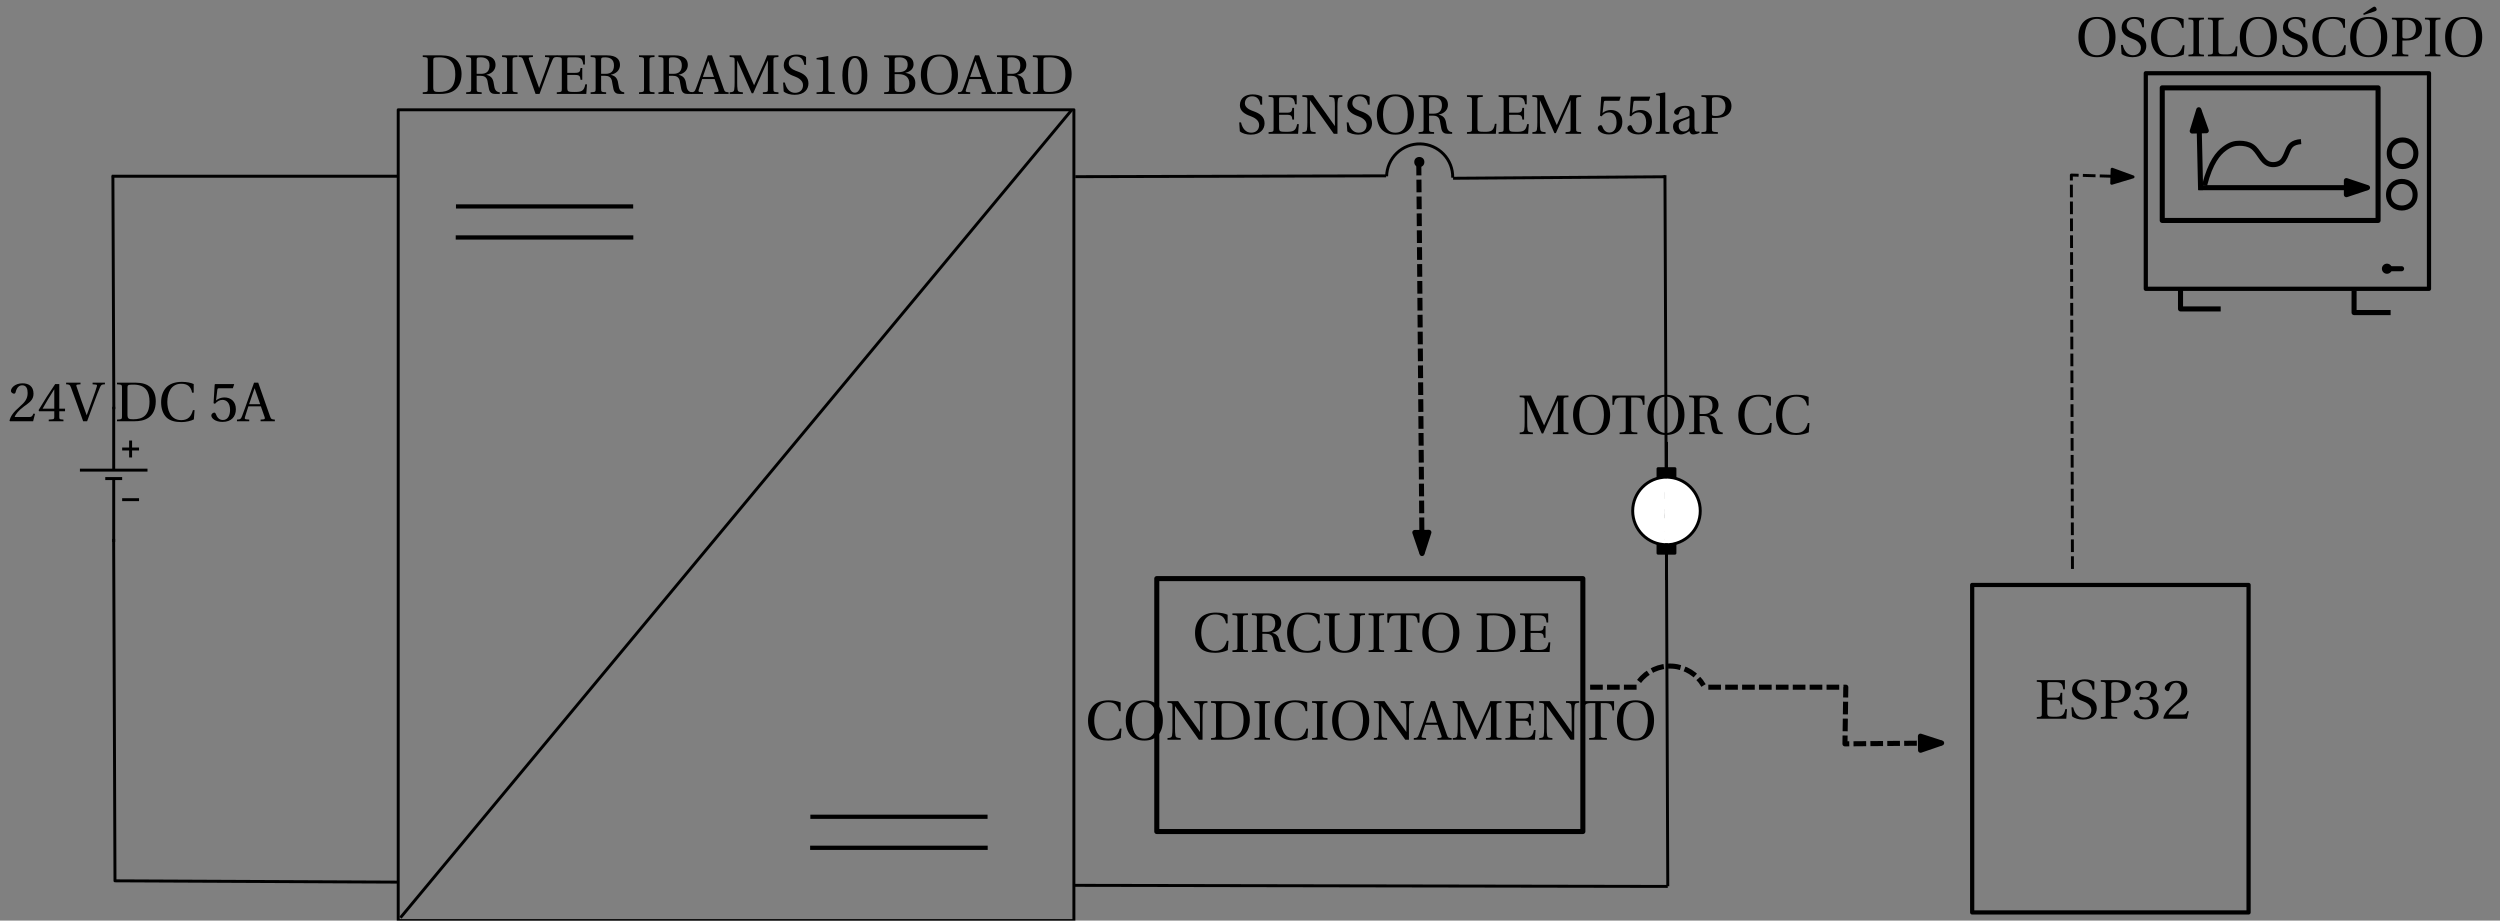 <?xml version="1.0" encoding="UTF-8"?>
<svg xmlns="http://www.w3.org/2000/svg" xmlns:xlink="http://www.w3.org/1999/xlink" width="592pt" height="218pt" viewBox="0 0 592 218" version="1.1">
<rect x="0" y="0" width="592" height="218" fill="#808080" stroke="none"/>
<defs>
<g>
<symbol overflow="visible" id="glyph0-0">
<path style="stroke:none;" d=""/>
</symbol>
<symbol overflow="visible" id="glyph0-1">
<path style="stroke:none;" d="M 2.953 -7.922 C 2.953 -8.609 3.078 -8.672 4.484 -8.672 C 7.328 -8.625 8.172 -6.906 8.172 -4.672 C 8.172 -1.344 6.547 -0.469 4.328 -0.469 C 3.188 -0.469 2.953 -0.609 2.953 -1.656 Z M 0.469 -9.141 L 0.469 -8.75 C 1.625 -8.672 1.656 -8.641 1.656 -7.906 L 1.656 -1.234 C 1.656 -0.484 1.625 -0.469 0.469 -0.391 L 0.469 0 L 4.578 0 C 5.75 0 6.953 -0.172 7.938 -0.844 C 8.906 -1.516 9.656 -2.75 9.656 -4.734 C 9.656 -6.062 9.266 -7.203 8.469 -7.984 C 7.609 -8.797 6.438 -9.125 4.844 -9.141 Z M 0.469 -9.141 "/>
</symbol>
<symbol overflow="visible" id="glyph0-2">
<path style="stroke:none;" d="M 3.875 -4.297 C 4.656 -4.297 5.266 -4.047 5.5 -3.156 C 5.578 -2.781 5.734 -1.75 5.875 -1.141 C 6.078 -0.297 6.578 0 7.359 0 L 8.422 0 L 8.422 -0.391 C 7.391 -0.484 7.188 -1.234 7.062 -2.125 C 6.906 -3.297 6.672 -4.188 5.266 -4.531 L 5.266 -4.562 C 6.516 -4.797 7.422 -5.625 7.422 -6.875 C 7.422 -8.141 6.625 -9.141 4.312 -9.141 L 0.469 -9.141 L 0.469 -8.75 C 1.625 -8.672 1.656 -8.641 1.656 -7.906 L 1.656 -1.234 C 1.656 -0.484 1.625 -0.469 0.469 -0.391 L 0.469 0 L 4.141 0 L 4.141 -0.391 C 3 -0.469 2.953 -0.484 2.953 -1.234 L 2.953 -4.297 Z M 2.953 -4.766 L 2.953 -8.016 C 2.953 -8.562 3.047 -8.672 3.922 -8.672 C 4.891 -8.672 6 -8.312 6 -6.766 C 6 -5.375 5.281 -4.766 4 -4.766 Z M 2.953 -4.766 "/>
</symbol>
<symbol overflow="visible" id="glyph0-3">
<path style="stroke:none;" d="M 2.953 -7.906 C 2.953 -8.641 3 -8.672 4.141 -8.75 L 4.141 -9.141 L 0.469 -9.141 L 0.469 -8.75 C 1.625 -8.672 1.656 -8.641 1.656 -7.906 L 1.656 -1.234 C 1.656 -0.484 1.625 -0.469 0.469 -0.391 L 0.469 0 L 4.141 0 L 4.141 -0.391 C 3 -0.469 2.953 -0.484 2.953 -1.234 Z M 2.953 -7.906 "/>
</symbol>
<symbol overflow="visible" id="glyph0-4">
<path style="stroke:none;" d="M -0.234 -9.141 L -0.234 -8.75 C 0.5 -8.734 0.656 -8.672 0.922 -7.969 C 1.344 -6.859 1.828 -5.547 2.297 -4.219 L 3.797 0 L 4.734 0 L 6.422 -4.562 C 6.953 -6.016 7.484 -7.375 7.797 -8.062 C 8.078 -8.688 8.234 -8.719 8.953 -8.75 L 8.953 -9.141 L 6.031 -9.141 L 6.031 -8.75 L 6.766 -8.688 C 7.109 -8.656 7.109 -8.531 7.047 -8.281 C 6.906 -7.703 6.5 -6.531 6.016 -5.219 L 4.641 -1.422 L 4.625 -1.453 L 3.391 -4.844 C 2.984 -6 2.578 -7.156 2.234 -8.219 C 2.125 -8.547 2.172 -8.656 2.484 -8.688 L 3.172 -8.75 L 3.172 -9.141 Z M -0.234 -9.141 "/>
</symbol>
<symbol overflow="visible" id="glyph0-5">
<path style="stroke:none;" d="M 0.469 -9.141 L 0.469 -8.75 C 1.625 -8.672 1.656 -8.641 1.656 -7.906 L 1.656 -1.234 C 1.656 -0.484 1.625 -0.469 0.469 -0.391 L 0.469 0 L 7.453 0 L 7.625 -2.281 L 7.219 -2.281 C 6.922 -0.672 6.328 -0.469 4.656 -0.469 C 4.047 -0.469 3.562 -0.484 3.281 -0.594 C 3.016 -0.719 2.953 -0.938 2.953 -1.578 L 2.953 -4.5 L 4.812 -4.5 C 5.922 -4.5 5.984 -4.188 6.094 -3.359 L 6.5 -3.359 L 6.5 -6.141 L 6.094 -6.141 C 5.984 -5.328 5.922 -5 4.812 -5 L 2.953 -5 L 2.953 -8.203 C 2.953 -8.625 3.031 -8.672 3.453 -8.672 L 4.734 -8.672 C 6.25 -8.672 6.547 -8.344 6.734 -6.969 L 7.125 -6.969 L 7.125 -9.141 Z M 0.469 -9.141 "/>
</symbol>
<symbol overflow="visible" id="glyph0-6">
<path style="stroke:none;" d="M 8.578 0 L 8.578 -0.391 C 7.812 -0.453 7.672 -0.484 7.438 -1.172 L 4.641 -9.141 L 3.656 -9.141 L 2.266 -5.234 C 1.859 -4.078 1.312 -2.5 0.844 -1.297 C 0.562 -0.578 0.453 -0.422 -0.391 -0.391 L -0.391 0 L 2.516 0 L 2.516 -0.391 L 1.828 -0.453 C 1.438 -0.484 1.406 -0.625 1.5 -0.984 C 1.734 -1.766 2 -2.594 2.312 -3.531 L 5.266 -3.531 L 6.156 -1 C 6.281 -0.625 6.219 -0.469 5.797 -0.438 L 5.203 -0.391 L 5.203 0 Z M 5.109 -4.031 L 2.484 -4.031 C 2.906 -5.344 3.359 -6.641 3.766 -7.797 L 3.797 -7.797 Z M 5.109 -4.031 "/>
</symbol>
<symbol overflow="visible" id="glyph0-7">
<path style="stroke:none;" d="M 3.578 0 L 3.578 -0.391 C 2.719 -0.453 2.406 -0.484 2.328 -1.047 C 2.25 -1.484 2.234 -1.984 2.234 -2.688 L 2.234 -7.922 L 2.25 -7.922 L 5.672 -0.156 L 6.016 -0.156 L 9.469 -7.922 L 9.5 -7.922 L 9.5 -1.234 C 9.5 -0.484 9.484 -0.469 8.312 -0.391 L 8.312 0 L 12 0 L 12 -0.391 C 10.859 -0.469 10.812 -0.484 10.812 -1.234 L 10.812 -7.906 C 10.812 -8.641 10.859 -8.672 12 -8.75 L 12 -9.141 L 9.344 -9.141 C 8.906 -7.969 8.359 -6.797 7.828 -5.641 L 6.25 -2.094 L 6.219 -2.094 L 4.656 -5.625 C 4.141 -6.797 3.594 -7.969 3.109 -9.141 L 0.438 -9.141 L 0.438 -8.75 C 1.594 -8.672 1.625 -8.641 1.625 -7.906 L 1.625 -2.688 C 1.625 -1.984 1.594 -1.484 1.531 -1.047 C 1.453 -0.484 1.141 -0.438 0.453 -0.391 L 0.453 0 Z M 3.578 0 "/>
</symbol>
<symbol overflow="visible" id="glyph0-8">
<path style="stroke:none;" d="M 0.797 -0.594 C 1.375 -0.047 2.469 0.203 3.391 0.203 C 5.734 0.203 6.656 -1.141 6.656 -2.484 C 6.656 -4.047 5.594 -4.781 4.047 -5.344 L 3.625 -5.5 C 2.75 -5.828 2 -6.406 2 -7.203 C 2 -8.156 2.594 -8.875 3.703 -8.875 C 4.828 -8.875 5.469 -8.219 5.672 -6.891 L 6.094 -6.891 L 6.094 -8.75 C 5.641 -9.109 4.734 -9.328 3.844 -9.328 C 2.234 -9.328 0.812 -8.531 0.812 -6.781 C 0.812 -5.406 1.922 -4.672 3.297 -4.188 L 3.531 -4.094 C 4.125 -3.875 5.375 -3.266 5.375 -2.094 C 5.375 -0.953 4.641 -0.266 3.469 -0.266 C 2.234 -0.266 1.406 -1.234 1.078 -2.703 L 0.656 -2.703 Z M 0.797 -0.594 "/>
</symbol>
<symbol overflow="visible" id="glyph0-9">
<path style="stroke:none;" d="M 5.766 0 L 5.766 -0.391 L 4.656 -0.469 C 4.391 -0.5 4.219 -0.609 4.219 -1.125 L 4.219 -8.906 L 4.156 -8.984 L 1.438 -8.516 L 1.438 -8.188 L 2.672 -8.047 C 2.891 -8.016 2.984 -7.906 2.984 -7.531 L 2.984 -1.125 C 2.984 -0.875 2.938 -0.719 2.859 -0.625 C 2.797 -0.531 2.688 -0.484 2.547 -0.469 L 1.438 -0.391 L 1.438 0 Z M 5.766 0 "/>
</symbol>
<symbol overflow="visible" id="glyph0-10">
<path style="stroke:none;" d="M 3.5 -8.516 C 4.75 -8.516 5.109 -6.562 5.109 -4.406 C 5.109 -2.25 4.75 -0.297 3.5 -0.297 C 2.25 -0.297 1.891 -2.25 1.891 -4.406 C 1.891 -6.562 2.25 -8.516 3.5 -8.516 Z M 3.5 -8.984 C 1.328 -8.984 0.547 -7.047 0.547 -4.406 C 0.547 -1.766 1.328 0.156 3.5 0.156 C 5.672 0.156 6.453 -1.766 6.453 -4.406 C 6.453 -7.047 5.672 -8.984 3.5 -8.984 Z M 3.5 -8.984 "/>
</symbol>
<symbol overflow="visible" id="glyph0-11">
<path style="stroke:none;" d="M 4.562 0 C 6.562 0 7.859 -0.719 7.859 -2.562 C 7.859 -4.125 6.75 -4.812 5.469 -4.984 L 5.469 -5 C 6.703 -5.25 7.438 -6.016 7.438 -7.031 C 7.438 -7.766 7.141 -8.312 6.609 -8.656 C 6.094 -9 5.312 -9.156 4.281 -9.141 L 0.469 -9.141 L 0.469 -8.75 C 1.625 -8.672 1.656 -8.641 1.656 -7.906 L 1.656 -1.234 C 1.656 -0.484 1.625 -0.469 0.469 -0.391 L 0.469 0 Z M 2.953 -4.688 L 3.906 -4.688 C 5.547 -4.688 6.438 -3.875 6.438 -2.469 C 6.438 -0.891 5.359 -0.469 4.219 -0.469 C 3.172 -0.469 2.953 -0.656 2.953 -1.484 Z M 2.953 -8.016 C 2.953 -8.578 3 -8.656 4.031 -8.672 C 4.984 -8.688 6.047 -8.312 6.047 -6.953 C 6.047 -5.672 5.219 -5.156 3.844 -5.156 L 2.953 -5.156 Z M 2.953 -8.016 "/>
</symbol>
<symbol overflow="visible" id="glyph0-12">
<path style="stroke:none;" d="M 5.031 -8.875 C 7.375 -8.875 7.922 -6.516 7.953 -4.562 C 7.922 -2.625 7.375 -0.266 5.031 -0.266 C 2.688 -0.266 2.141 -2.625 2.109 -4.562 C 2.141 -6.516 2.688 -8.875 5.031 -8.875 Z M 5.031 -9.328 C 3.578 -9.328 2.5 -8.891 1.75 -8.047 C 1.047 -7.266 0.641 -6.062 0.641 -4.562 C 0.641 -3.094 1.047 -1.875 1.75 -1.078 C 2.5 -0.25 3.578 0.203 5.031 0.203 C 6.5 0.203 7.562 -0.25 8.312 -1.078 C 9.031 -1.875 9.422 -3.094 9.422 -4.562 C 9.422 -6.062 9.031 -7.266 8.312 -8.047 C 7.562 -8.891 6.5 -9.328 5.031 -9.328 Z M 5.031 -9.328 "/>
</symbol>
<symbol overflow="visible" id="glyph0-13">
<path style="stroke:none;" d="M 6.406 -1.75 L 6.031 -1.812 C 5.75 -1.094 5.5 -1 4.969 -1 L 1.578 -1 C 1.797 -1.688 2.578 -2.625 3.797 -3.516 C 5.062 -4.438 6.047 -5.031 6.047 -6.516 C 6.047 -8.344 4.828 -8.984 3.453 -8.984 C 1.641 -8.984 0.703 -7.875 0.703 -7.203 C 0.703 -6.75 1.203 -6.531 1.422 -6.531 C 1.656 -6.531 1.75 -6.672 1.812 -6.891 C 2.016 -7.797 2.531 -8.516 3.359 -8.516 C 4.375 -8.516 4.656 -7.656 4.656 -6.688 C 4.656 -5.281 3.953 -4.484 2.797 -3.469 C 1.172 -2.062 0.609 -1.156 0.359 -0.125 L 0.484 0 L 5.953 0 Z M 6.406 -1.75 "/>
</symbol>
<symbol overflow="visible" id="glyph0-14">
<path style="stroke:none;" d="M 3.969 -2.359 L 3.969 -1.016 C 3.969 -0.562 3.812 -0.484 3.5 -0.469 L 2.656 -0.391 L 2.656 0 L 6.141 0 L 6.141 -0.391 L 5.547 -0.453 C 5.234 -0.484 5.156 -0.562 5.156 -1.016 L 5.156 -2.359 L 6.516 -2.359 L 6.516 -2.984 L 5.156 -2.984 L 5.156 -8.812 L 4.188 -8.812 C 2.938 -7 1.469 -4.703 0.25 -2.641 L 0.375 -2.359 Z M 1.203 -2.984 C 2 -4.422 2.922 -5.938 3.938 -7.531 L 3.969 -7.531 L 3.969 -2.984 Z M 1.203 -2.984 "/>
</symbol>
<symbol overflow="visible" id="glyph0-15">
<path style="stroke:none;" d="M 8.359 -8.812 C 7.766 -9.094 6.766 -9.328 5.562 -9.328 C 3.938 -9.328 2.625 -8.859 1.828 -7.969 C 1.078 -7.125 0.641 -6 0.641 -4.5 C 0.641 -2.953 1.094 -1.719 1.891 -0.922 C 2.703 -0.109 4 0.203 5.484 0.203 C 6.531 0.203 7.75 -0.094 8.391 -0.438 L 8.562 -2.641 L 8.172 -2.641 C 7.797 -1.266 7.125 -0.266 5.406 -0.266 C 2.688 -0.266 2.109 -2.938 2.109 -4.547 C 2.109 -6.703 2.969 -8.891 5.422 -8.875 C 6.766 -8.875 7.703 -8.312 7.969 -6.766 L 8.359 -6.766 Z M 8.359 -8.812 "/>
</symbol>
<symbol overflow="visible" id="glyph0-16">
<path style="stroke:none;" d="M 5.625 -7.812 L 5.938 -8.719 L 5.875 -8.812 L 1.469 -8.812 L 1.328 -8.703 L 1.062 -4.281 L 1.391 -4.125 C 1.938 -4.75 2.484 -5.062 3.188 -5.062 C 4.047 -5.062 4.969 -4.438 4.969 -2.688 C 4.969 -1.328 4.406 -0.297 3.266 -0.297 C 2.344 -0.297 1.859 -0.984 1.594 -1.734 C 1.531 -1.922 1.406 -2.047 1.234 -2.047 C 0.969 -2.047 0.531 -1.781 0.531 -1.344 C 0.531 -0.734 1.453 0.156 3.172 0.156 C 5.344 0.156 6.344 -1.156 6.344 -2.844 C 6.344 -4.688 5.172 -5.641 3.609 -5.641 C 2.875 -5.641 2.094 -5.328 1.672 -4.938 L 1.656 -4.969 L 1.953 -7.438 C 2 -7.766 2.094 -7.812 2.344 -7.812 Z M 5.625 -7.812 "/>
</symbol>
<symbol overflow="visible" id="glyph0-17">
<path style="stroke:none;" d="M 4.75 -8.672 L 5.531 -8.672 C 7.078 -8.672 7.359 -8.391 7.516 -6.938 L 7.906 -6.938 L 7.906 -9.141 L 0.297 -9.141 L 0.297 -6.938 L 0.688 -6.938 C 0.844 -8.391 1.125 -8.672 2.672 -8.672 L 3.453 -8.672 L 3.453 -1.234 C 3.453 -0.484 3.406 -0.469 2 -0.391 L 2 0 L 6.203 0 L 6.203 -0.391 C 4.797 -0.469 4.75 -0.484 4.75 -1.234 Z M 4.75 -8.672 "/>
</symbol>
<symbol overflow="visible" id="glyph0-18">
<path style="stroke:none;" d="M 2.953 -3.75 L 3.703 -3.75 C 4.312 -3.75 4.906 -3.797 5.406 -3.922 C 6.422 -4.188 7.578 -4.891 7.578 -6.547 C 7.578 -7.547 7.141 -8.234 6.547 -8.609 C 5.922 -9 5.062 -9.141 4.141 -9.141 L 0.469 -9.141 L 0.469 -8.75 C 1.625 -8.672 1.656 -8.641 1.656 -7.906 L 1.656 -1.234 C 1.656 -0.484 1.625 -0.469 0.469 -0.391 L 0.469 0 L 4.359 0 L 4.359 -0.391 C 3 -0.469 2.953 -0.484 2.953 -1.234 Z M 2.953 -8.188 C 2.953 -8.562 3.109 -8.672 3.969 -8.672 C 5.328 -8.672 6.156 -7.891 6.156 -6.453 C 6.156 -4.812 5.062 -4.219 3.938 -4.219 C 3.156 -4.219 2.953 -4.234 2.953 -4.734 Z M 2.953 -8.188 "/>
</symbol>
<symbol overflow="visible" id="glyph0-19">
<path style="stroke:none;" d="M 1.719 -4.828 C 1.719 -4.609 1.781 -4.469 1.953 -4.469 C 2.109 -4.469 2.469 -4.594 3.109 -4.594 C 4.219 -4.594 4.859 -3.578 4.859 -2.422 C 4.859 -0.859 4.078 -0.297 3.141 -0.297 C 2.266 -0.297 1.703 -0.969 1.453 -1.703 C 1.375 -1.953 1.234 -2.078 1.062 -2.078 C 0.812 -2.078 0.359 -1.828 0.359 -1.344 C 0.359 -0.781 1.266 0.156 3.125 0.156 C 5.047 0.156 6.25 -0.812 6.25 -2.5 C 6.25 -4.266 4.734 -4.797 4 -4.859 L 4 -4.906 C 4.719 -5.031 5.859 -5.562 5.859 -6.859 C 5.859 -8.328 4.719 -8.984 3.297 -8.984 C 1.562 -8.984 0.703 -7.969 0.703 -7.406 C 0.703 -7 1.156 -6.766 1.344 -6.766 C 1.516 -6.766 1.625 -6.859 1.672 -7.031 C 1.969 -7.938 2.469 -8.516 3.203 -8.516 C 4.25 -8.516 4.5 -7.594 4.5 -6.859 C 4.5 -6.062 4.219 -5.062 3.109 -5.062 C 2.469 -5.062 2.109 -5.203 1.953 -5.203 C 1.781 -5.203 1.719 -5.062 1.719 -4.828 Z M 1.719 -4.828 "/>
</symbol>
<symbol overflow="visible" id="glyph0-20">
<path style="stroke:none;" d="M 6.375 -9.141 L 6.375 -8.75 C 7.531 -8.672 7.562 -8.641 7.562 -7.906 L 7.562 -3.625 C 7.562 -2.375 7.375 -1.578 6.969 -1.062 C 6.562 -0.531 5.984 -0.266 5.219 -0.266 C 4.469 -0.266 3.875 -0.531 3.469 -1.062 C 3.078 -1.578 2.875 -2.375 2.875 -3.625 L 2.875 -7.906 C 2.875 -8.641 2.922 -8.672 4.062 -8.75 L 4.062 -9.141 L 0.391 -9.141 L 0.391 -8.75 C 1.547 -8.672 1.578 -8.641 1.578 -7.906 L 1.578 -3.344 C 1.578 -2.562 1.703 -1.859 1.922 -1.406 C 2.531 -0.125 3.922 0.203 5.219 0.203 C 6.516 0.203 7.906 -0.109 8.516 -1.406 C 8.734 -1.875 8.875 -2.578 8.875 -3.359 L 8.875 -7.906 C 8.875 -8.641 8.906 -8.672 10.062 -8.75 L 10.062 -9.141 Z M 6.375 -9.141 "/>
</symbol>
<symbol overflow="visible" id="glyph0-21">
<path style="stroke:none;" d="M 0.453 -9.141 L 0.453 -8.75 C 1.609 -8.672 1.641 -8.641 1.641 -7.906 L 1.641 -2.688 C 1.641 -1.984 1.609 -1.484 1.547 -1.047 C 1.469 -0.484 1.156 -0.438 0.469 -0.391 L 0.469 0 L 3.594 0 L 3.594 -0.391 C 2.734 -0.453 2.422 -0.484 2.344 -1.047 C 2.266 -1.484 2.25 -1.984 2.25 -2.688 L 2.25 -7.953 L 2.266 -7.953 C 4.156 -5.297 6.031 -2.656 7.891 0 L 8.766 0 L 8.766 -6.453 C 8.766 -7.156 8.797 -7.656 8.859 -8.094 C 8.938 -8.641 9.25 -8.703 9.938 -8.75 L 9.938 -9.141 L 6.812 -9.141 L 6.812 -8.75 C 7.672 -8.688 7.984 -8.641 8.062 -8.094 C 8.141 -7.656 8.156 -7.156 8.156 -6.453 L 8.156 -1.828 L 8.141 -1.844 C 6.406 -4.281 4.688 -6.703 2.984 -9.141 Z M 0.453 -9.141 "/>
</symbol>
<symbol overflow="visible" id="glyph1-0">
<path style="stroke:none;" d=""/>
</symbol>
<symbol overflow="visible" id="glyph1-1">
<path style="stroke:none;" d="M 0.797 -0.594 C 1.375 -0.047 2.469 0.203 3.391 0.203 C 5.734 0.203 6.656 -1.141 6.656 -2.484 C 6.656 -4.047 5.594 -4.781 4.047 -5.344 L 3.625 -5.5 C 2.75 -5.828 2 -6.406 2 -7.203 C 2 -8.156 2.594 -8.875 3.703 -8.875 C 4.828 -8.875 5.469 -8.219 5.672 -6.891 L 6.094 -6.891 L 6.094 -8.75 C 5.641 -9.109 4.734 -9.328 3.844 -9.328 C 2.234 -9.328 0.812 -8.531 0.812 -6.781 C 0.812 -5.406 1.922 -4.672 3.297 -4.188 L 3.531 -4.094 C 4.125 -3.875 5.375 -3.266 5.375 -2.094 C 5.375 -0.953 4.641 -0.266 3.469 -0.266 C 2.234 -0.266 1.406 -1.234 1.078 -2.703 L 0.656 -2.703 Z M 0.797 -0.594 "/>
</symbol>
<symbol overflow="visible" id="glyph1-2">
<path style="stroke:none;" d="M 0.469 -9.141 L 0.469 -8.75 C 1.625 -8.672 1.656 -8.641 1.656 -7.906 L 1.656 -1.234 C 1.656 -0.484 1.625 -0.469 0.469 -0.391 L 0.469 0 L 7.453 0 L 7.625 -2.281 L 7.219 -2.281 C 6.922 -0.672 6.328 -0.469 4.656 -0.469 C 4.047 -0.469 3.562 -0.484 3.281 -0.594 C 3.016 -0.719 2.953 -0.938 2.953 -1.578 L 2.953 -4.5 L 4.812 -4.5 C 5.922 -4.5 5.984 -4.188 6.094 -3.359 L 6.5 -3.359 L 6.5 -6.141 L 6.094 -6.141 C 5.984 -5.328 5.922 -5 4.812 -5 L 2.953 -5 L 2.953 -8.203 C 2.953 -8.625 3.031 -8.672 3.453 -8.672 L 4.734 -8.672 C 6.25 -8.672 6.547 -8.344 6.734 -6.969 L 7.125 -6.969 L 7.125 -9.141 Z M 0.469 -9.141 "/>
</symbol>
<symbol overflow="visible" id="glyph1-3">
<path style="stroke:none;" d="M 0.453 -9.141 L 0.453 -8.75 C 1.609 -8.672 1.641 -8.641 1.641 -7.906 L 1.641 -2.688 C 1.641 -1.984 1.609 -1.484 1.547 -1.047 C 1.469 -0.484 1.156 -0.438 0.469 -0.391 L 0.469 0 L 3.594 0 L 3.594 -0.391 C 2.734 -0.453 2.422 -0.484 2.344 -1.047 C 2.266 -1.484 2.25 -1.984 2.25 -2.688 L 2.25 -7.953 L 2.266 -7.953 C 4.156 -5.297 6.031 -2.656 7.891 0 L 8.766 0 L 8.766 -6.453 C 8.766 -7.156 8.797 -7.656 8.859 -8.094 C 8.938 -8.641 9.25 -8.703 9.938 -8.75 L 9.938 -9.141 L 6.812 -9.141 L 6.812 -8.75 C 7.672 -8.688 7.984 -8.641 8.062 -8.094 C 8.141 -7.656 8.156 -7.156 8.156 -6.453 L 8.156 -1.828 L 8.141 -1.844 C 6.406 -4.281 4.688 -6.703 2.984 -9.141 Z M 0.453 -9.141 "/>
</symbol>
<symbol overflow="visible" id="glyph1-4">
<path style="stroke:none;" d="M 5.031 -8.875 C 7.375 -8.875 7.922 -6.516 7.953 -4.562 C 7.922 -2.625 7.375 -0.266 5.031 -0.266 C 2.688 -0.266 2.141 -2.625 2.109 -4.562 C 2.141 -6.516 2.688 -8.875 5.031 -8.875 Z M 5.031 -9.328 C 3.578 -9.328 2.5 -8.891 1.75 -8.047 C 1.047 -7.266 0.641 -6.062 0.641 -4.562 C 0.641 -3.094 1.047 -1.875 1.75 -1.078 C 2.5 -0.25 3.578 0.203 5.031 0.203 C 6.5 0.203 7.562 -0.25 8.312 -1.078 C 9.031 -1.875 9.422 -3.094 9.422 -4.562 C 9.422 -6.062 9.031 -7.266 8.312 -8.047 C 7.562 -8.891 6.5 -9.328 5.031 -9.328 Z M 5.031 -9.328 "/>
</symbol>
<symbol overflow="visible" id="glyph1-5">
<path style="stroke:none;" d="M 3.875 -4.297 C 4.656 -4.297 5.266 -4.047 5.5 -3.156 C 5.578 -2.781 5.734 -1.75 5.875 -1.141 C 6.078 -0.297 6.578 0 7.359 0 L 8.422 0 L 8.422 -0.391 C 7.391 -0.484 7.188 -1.234 7.062 -2.125 C 6.906 -3.297 6.672 -4.188 5.266 -4.531 L 5.266 -4.562 C 6.516 -4.797 7.422 -5.625 7.422 -6.875 C 7.422 -8.141 6.625 -9.141 4.312 -9.141 L 0.469 -9.141 L 0.469 -8.75 C 1.625 -8.672 1.656 -8.641 1.656 -7.906 L 1.656 -1.234 C 1.656 -0.484 1.625 -0.469 0.469 -0.391 L 0.469 0 L 4.141 0 L 4.141 -0.391 C 3 -0.469 2.953 -0.484 2.953 -1.234 L 2.953 -4.297 Z M 2.953 -4.766 L 2.953 -8.016 C 2.953 -8.562 3.047 -8.672 3.922 -8.672 C 4.891 -8.672 6 -8.312 6 -6.766 C 6 -5.375 5.281 -4.766 4 -4.766 Z M 2.953 -4.766 "/>
</symbol>
<symbol overflow="visible" id="glyph1-6">
<path style="stroke:none;" d="M 2.953 -7.906 C 2.953 -8.641 3 -8.672 4.219 -8.75 L 4.219 -9.141 L 0.469 -9.141 L 0.469 -8.75 C 1.625 -8.672 1.656 -8.641 1.656 -7.906 L 1.656 -1.234 C 1.656 -0.484 1.625 -0.469 0.469 -0.391 L 0.469 0 L 7.312 0 L 7.469 -2.359 L 7.078 -2.359 C 6.812 -0.641 6.094 -0.469 4.703 -0.469 C 4.047 -0.469 3.562 -0.484 3.281 -0.594 C 3.016 -0.719 2.953 -0.938 2.953 -1.578 Z M 2.953 -7.906 "/>
</symbol>
<symbol overflow="visible" id="glyph1-7">
<path style="stroke:none;" d="M 3.578 0 L 3.578 -0.391 C 2.719 -0.453 2.406 -0.484 2.328 -1.047 C 2.25 -1.484 2.234 -1.984 2.234 -2.688 L 2.234 -7.922 L 2.25 -7.922 L 5.672 -0.156 L 6.016 -0.156 L 9.469 -7.922 L 9.5 -7.922 L 9.5 -1.234 C 9.5 -0.484 9.484 -0.469 8.312 -0.391 L 8.312 0 L 12 0 L 12 -0.391 C 10.859 -0.469 10.812 -0.484 10.812 -1.234 L 10.812 -7.906 C 10.812 -8.641 10.859 -8.672 12 -8.75 L 12 -9.141 L 9.344 -9.141 C 8.906 -7.969 8.359 -6.797 7.828 -5.641 L 6.25 -2.094 L 6.219 -2.094 L 4.656 -5.625 C 4.141 -6.797 3.594 -7.969 3.109 -9.141 L 0.438 -9.141 L 0.438 -8.75 C 1.594 -8.672 1.625 -8.641 1.625 -7.906 L 1.625 -2.688 C 1.625 -1.984 1.594 -1.484 1.531 -1.047 C 1.453 -0.484 1.141 -0.438 0.453 -0.391 L 0.453 0 Z M 3.578 0 "/>
</symbol>
<symbol overflow="visible" id="glyph1-8">
<path style="stroke:none;" d="M 5.625 -7.812 L 5.938 -8.719 L 5.875 -8.812 L 1.469 -8.812 L 1.328 -8.703 L 1.062 -4.281 L 1.391 -4.125 C 1.938 -4.75 2.484 -5.062 3.188 -5.062 C 4.047 -5.062 4.969 -4.438 4.969 -2.688 C 4.969 -1.328 4.406 -0.297 3.266 -0.297 C 2.344 -0.297 1.859 -0.984 1.594 -1.734 C 1.531 -1.922 1.406 -2.047 1.234 -2.047 C 0.969 -2.047 0.531 -1.781 0.531 -1.344 C 0.531 -0.734 1.453 0.156 3.172 0.156 C 5.344 0.156 6.344 -1.156 6.344 -2.844 C 6.344 -4.688 5.172 -5.641 3.609 -5.641 C 2.875 -5.641 2.094 -5.328 1.672 -4.938 L 1.656 -4.969 L 1.953 -7.438 C 2 -7.766 2.094 -7.812 2.344 -7.812 Z M 5.625 -7.812 "/>
</symbol>
<symbol overflow="visible" id="glyph1-9">
<path style="stroke:none;" d="M 2.5 -9.719 L 2.406 -9.797 L 0.328 -9.469 L 0.328 -9.141 L 0.828 -9.078 C 1.172 -9.047 1.25 -8.984 1.25 -8.469 L 1.25 -1.156 C 1.25 -0.469 1.219 -0.453 0.266 -0.391 L 0.266 0 L 3.484 0 L 3.484 -0.391 C 2.547 -0.453 2.5 -0.469 2.5 -1.156 Z M 2.5 -9.719 "/>
</symbol>
<symbol overflow="visible" id="glyph1-10">
<path style="stroke:none;" d="M 4.531 -1.891 C 4.531 -0.812 3.703 -0.547 3.188 -0.547 C 2.375 -0.547 1.984 -1.125 1.984 -1.906 C 1.984 -2.516 2.266 -2.844 3.016 -3.109 C 3.531 -3.312 4.234 -3.562 4.531 -3.75 Z M 5.719 -4.875 C 5.719 -5.641 5.547 -6.625 3.547 -6.625 C 2.062 -6.625 0.891 -5.844 0.891 -5.125 C 0.891 -4.703 1.375 -4.5 1.625 -4.5 C 1.906 -4.5 1.984 -4.641 2.047 -4.875 C 2.344 -5.844 2.875 -6.172 3.406 -6.172 C 3.922 -6.172 4.531 -5.906 4.531 -4.844 L 4.531 -4.297 C 4.203 -3.953 2.922 -3.625 1.875 -3.281 C 0.922 -3 0.641 -2.344 0.641 -1.719 C 0.641 -0.719 1.312 0.156 2.547 0.156 C 3.359 0.125 4.094 -0.359 4.516 -0.641 C 4.703 -0.141 4.906 0.156 5.375 0.156 C 5.859 0.156 6.438 0.016 6.938 -0.234 L 6.859 -0.547 C 6.672 -0.516 6.375 -0.484 6.172 -0.547 C 5.938 -0.594 5.719 -0.844 5.719 -1.672 Z M 5.719 -4.875 "/>
</symbol>
<symbol overflow="visible" id="glyph1-11">
<path style="stroke:none;" d="M 2.953 -3.75 L 3.703 -3.75 C 4.312 -3.75 4.906 -3.797 5.406 -3.922 C 6.422 -4.188 7.578 -4.891 7.578 -6.547 C 7.578 -7.547 7.141 -8.234 6.547 -8.609 C 5.922 -9 5.062 -9.141 4.141 -9.141 L 0.469 -9.141 L 0.469 -8.75 C 1.625 -8.672 1.656 -8.641 1.656 -7.906 L 1.656 -1.234 C 1.656 -0.484 1.625 -0.469 0.469 -0.391 L 0.469 0 L 4.359 0 L 4.359 -0.391 C 3 -0.469 2.953 -0.484 2.953 -1.234 Z M 2.953 -8.188 C 2.953 -8.562 3.109 -8.672 3.969 -8.672 C 5.328 -8.672 6.156 -7.891 6.156 -6.453 C 6.156 -4.812 5.062 -4.219 3.938 -4.219 C 3.156 -4.219 2.953 -4.234 2.953 -4.734 Z M 2.953 -8.188 "/>
</symbol>
<symbol overflow="visible" id="glyph2-0">
<path style="stroke:none;" d=""/>
</symbol>
<symbol overflow="visible" id="glyph2-1">
<path style="stroke:none;" d="M 5.031 -8.875 C 7.375 -8.875 7.922 -6.516 7.953 -4.562 C 7.922 -2.625 7.375 -0.266 5.031 -0.266 C 2.688 -0.266 2.141 -2.625 2.109 -4.562 C 2.141 -6.516 2.688 -8.875 5.031 -8.875 Z M 5.031 -9.328 C 3.578 -9.328 2.5 -8.891 1.75 -8.047 C 1.047 -7.266 0.641 -6.062 0.641 -4.562 C 0.641 -3.094 1.047 -1.875 1.75 -1.078 C 2.5 -0.25 3.578 0.203 5.031 0.203 C 6.5 0.203 7.562 -0.25 8.312 -1.078 C 9.031 -1.875 9.422 -3.094 9.422 -4.562 C 9.422 -6.062 9.031 -7.266 8.312 -8.047 C 7.562 -8.891 6.5 -9.328 5.031 -9.328 Z M 5.031 -9.328 "/>
</symbol>
<symbol overflow="visible" id="glyph2-2">
<path style="stroke:none;" d="M 0.797 -0.594 C 1.375 -0.047 2.469 0.203 3.391 0.203 C 5.734 0.203 6.656 -1.141 6.656 -2.484 C 6.656 -4.047 5.594 -4.781 4.047 -5.344 L 3.625 -5.5 C 2.75 -5.828 2 -6.406 2 -7.203 C 2 -8.156 2.594 -8.875 3.703 -8.875 C 4.828 -8.875 5.469 -8.219 5.672 -6.891 L 6.094 -6.891 L 6.094 -8.75 C 5.641 -9.109 4.734 -9.328 3.844 -9.328 C 2.234 -9.328 0.812 -8.531 0.812 -6.781 C 0.812 -5.406 1.922 -4.672 3.297 -4.188 L 3.531 -4.094 C 4.125 -3.875 5.375 -3.266 5.375 -2.094 C 5.375 -0.953 4.641 -0.266 3.469 -0.266 C 2.234 -0.266 1.406 -1.234 1.078 -2.703 L 0.656 -2.703 Z M 0.797 -0.594 "/>
</symbol>
<symbol overflow="visible" id="glyph2-3">
<path style="stroke:none;" d="M 8.359 -8.812 C 7.766 -9.094 6.766 -9.328 5.562 -9.328 C 3.938 -9.328 2.625 -8.859 1.828 -7.969 C 1.078 -7.125 0.641 -6 0.641 -4.5 C 0.641 -2.953 1.094 -1.719 1.891 -0.922 C 2.703 -0.109 4 0.203 5.484 0.203 C 6.531 0.203 7.75 -0.094 8.391 -0.438 L 8.562 -2.641 L 8.172 -2.641 C 7.797 -1.266 7.125 -0.266 5.406 -0.266 C 2.688 -0.266 2.109 -2.938 2.109 -4.547 C 2.109 -6.703 2.969 -8.891 5.422 -8.875 C 6.766 -8.875 7.703 -8.312 7.969 -6.766 L 8.359 -6.766 Z M 8.359 -8.812 "/>
</symbol>
<symbol overflow="visible" id="glyph2-4">
<path style="stroke:none;" d="M 2.953 -7.906 C 2.953 -8.641 3 -8.672 4.141 -8.75 L 4.141 -9.141 L 0.469 -9.141 L 0.469 -8.75 C 1.625 -8.672 1.656 -8.641 1.656 -7.906 L 1.656 -1.234 C 1.656 -0.484 1.625 -0.469 0.469 -0.391 L 0.469 0 L 4.141 0 L 4.141 -0.391 C 3 -0.469 2.953 -0.484 2.953 -1.234 Z M 2.953 -7.906 "/>
</symbol>
<symbol overflow="visible" id="glyph2-5">
<path style="stroke:none;" d="M 2.953 -7.906 C 2.953 -8.641 3 -8.672 4.219 -8.75 L 4.219 -9.141 L 0.469 -9.141 L 0.469 -8.75 C 1.625 -8.672 1.656 -8.641 1.656 -7.906 L 1.656 -1.234 C 1.656 -0.484 1.625 -0.469 0.469 -0.391 L 0.469 0 L 7.312 0 L 7.469 -2.359 L 7.078 -2.359 C 6.812 -0.641 6.094 -0.469 4.703 -0.469 C 4.047 -0.469 3.562 -0.484 3.281 -0.594 C 3.016 -0.719 2.953 -0.938 2.953 -1.578 Z M 2.953 -7.906 "/>
</symbol>
<symbol overflow="visible" id="glyph2-6">
<path style="stroke:none;" d="M 5.031 -8.875 C 7.375 -8.875 7.922 -6.516 7.953 -4.562 C 7.922 -2.625 7.375 -0.266 5.031 -0.266 C 2.688 -0.266 2.141 -2.625 2.109 -4.562 C 2.141 -6.516 2.688 -8.875 5.031 -8.875 Z M 5.031 -9.328 C 3.578 -9.328 2.5 -8.891 1.75 -8.047 C 1.047 -7.266 0.641 -6.062 0.641 -4.562 C 0.641 -3.094 1.047 -1.875 1.75 -1.078 C 2.5 -0.25 3.578 0.203 5.031 0.203 C 6.5 0.203 7.562 -0.25 8.312 -1.078 C 9.031 -1.875 9.422 -3.094 9.422 -4.562 C 9.422 -6.062 9.031 -7.266 8.312 -8.047 C 7.562 -8.891 6.5 -9.328 5.031 -9.328 Z M 3.875 -9.797 L 6.109 -10.531 C 6.703 -10.719 6.891 -10.812 6.922 -11.062 C 6.938 -11.328 6.688 -11.719 6.5 -11.75 C 6.281 -11.797 6.094 -11.719 5.641 -11.391 L 3.719 -10.094 Z M 3.875 -9.797 "/>
</symbol>
<symbol overflow="visible" id="glyph2-7">
<path style="stroke:none;" d="M 2.953 -3.75 L 3.703 -3.75 C 4.312 -3.75 4.906 -3.797 5.406 -3.922 C 6.422 -4.188 7.578 -4.891 7.578 -6.547 C 7.578 -7.547 7.141 -8.234 6.547 -8.609 C 5.922 -9 5.062 -9.141 4.141 -9.141 L 0.469 -9.141 L 0.469 -8.75 C 1.625 -8.672 1.656 -8.641 1.656 -7.906 L 1.656 -1.234 C 1.656 -0.484 1.625 -0.469 0.469 -0.391 L 0.469 0 L 4.359 0 L 4.359 -0.391 C 3 -0.469 2.953 -0.484 2.953 -1.234 Z M 2.953 -8.188 C 2.953 -8.562 3.109 -8.672 3.969 -8.672 C 5.328 -8.672 6.156 -7.891 6.156 -6.453 C 6.156 -4.812 5.062 -4.219 3.938 -4.219 C 3.156 -4.219 2.953 -4.234 2.953 -4.734 Z M 2.953 -8.188 "/>
</symbol>
</g>
</defs>
<g id="surface92736">
<path style="fill:none;stroke-width:0.7;stroke-linecap:butt;stroke-linejoin:round;stroke:rgb(0%,0%,0%);stroke-opacity:1;stroke-miterlimit:10;" d="M 83.297 816 Z M 83.297 816 " transform="matrix(1,0,0,-1,-5,826)"/>
<path style="fill:none;stroke-width:0.7;stroke-linecap:butt;stroke-linejoin:round;stroke:rgb(0%,0%,0%);stroke-opacity:1;stroke-miterlimit:10;" d="M 99.297 800 L 99.297 608 L 259.297 608 L 259.297 800 Z M 99.297 800 " transform="matrix(1,0,0,-1,-5,826)"/>
<path style="fill:none;stroke-width:0.7;stroke-linecap:butt;stroke-linejoin:round;stroke:rgb(0%,0%,0%);stroke-opacity:1;stroke-miterlimit:10;" d="M 163.297 704 Z M 163.297 704 " transform="matrix(1,0,0,-1,-5,826)"/>
<g style="fill:rgb(0%,0%,0%);fill-opacity:1;">
  <use xlink:href="#glyph0-1" x="99.638" y="22.248"/>
  <use xlink:href="#glyph0-2" x="109.92" y="22.248"/>
  <use xlink:href="#glyph0-3" x="118.419" y="22.248"/>
  <use xlink:href="#glyph0-4" x="123.026" y="22.248"/>
  <use xlink:href="#glyph0-5" x="131.38" y="22.248"/>
  <use xlink:href="#glyph0-2" x="139.392" y="22.248"/>
  <use xlink:href="#glyph0-3" x="150.848" y="22.248"/>
  <use xlink:href="#glyph0-2" x="155.454" y="22.248"/>
  <use xlink:href="#glyph0-6" x="163.954" y="22.248"/>
  <use xlink:href="#glyph0-7" x="172.335" y="22.248"/>
  <use xlink:href="#glyph0-8" x="184.781" y="22.248"/>
  <use xlink:href="#glyph0-9" x="191.922" y="22.248"/>
  <use xlink:href="#glyph0-10" x="198.93" y="22.248"/>
  <use xlink:href="#glyph0-11" x="208.895" y="22.248"/>
  <use xlink:href="#glyph0-12" x="217.421" y="22.248"/>
  <use xlink:href="#glyph0-6" x="227.228" y="22.248"/>
  <use xlink:href="#glyph0-2" x="235.609" y="22.248"/>
  <use xlink:href="#glyph0-1" x="244.109" y="22.248"/>
</g>
<path style="fill:none;stroke-width:0.7;stroke-linecap:butt;stroke-linejoin:round;stroke:rgb(0%,0%,0%);stroke-opacity:1;stroke-miterlimit:10;" d="M 33.926 719.676 L 37.926 719.676 " transform="matrix(1,0,0,-1,-5,826)"/>
<path style="fill:none;stroke-width:0.7;stroke-linecap:butt;stroke-linejoin:round;stroke:rgb(0%,0%,0%);stroke-opacity:1;stroke-miterlimit:10;" d="M 35.926 721.676 L 35.926 717.676 " transform="matrix(1,0,0,-1,-5,826)"/>
<path style="fill:none;stroke-width:0.7;stroke-linecap:butt;stroke-linejoin:round;stroke:rgb(0%,0%,0%);stroke-opacity:1;stroke-miterlimit:10;" d="M 33.926 707.676 L 37.926 707.676 " transform="matrix(1,0,0,-1,-5,826)"/>
<path style="fill:none;stroke-width:0.7;stroke-linecap:butt;stroke-linejoin:round;stroke:rgb(0%,0%,0%);stroke-opacity:1;stroke-miterlimit:10;" d="M 31.926 714.676 L 31.926 729.676 " transform="matrix(1,0,0,-1,-5,826)"/>
<path style="fill:none;stroke-width:0.7;stroke-linecap:butt;stroke-linejoin:round;stroke:rgb(0%,0%,0%);stroke-opacity:1;stroke-miterlimit:10;" d="M 23.926 714.676 L 39.926 714.676 " transform="matrix(1,0,0,-1,-5,826)"/>
<path style="fill:none;stroke-width:0.7;stroke-linecap:butt;stroke-linejoin:round;stroke:rgb(0%,0%,0%);stroke-opacity:1;stroke-miterlimit:10;" d="M 29.926 712.676 L 33.926 712.676 " transform="matrix(1,0,0,-1,-5,826)"/>
<path style="fill:none;stroke-width:0.7;stroke-linecap:butt;stroke-linejoin:round;stroke:rgb(0%,0%,0%);stroke-opacity:1;stroke-miterlimit:10;" d="M 31.926 712.676 L 31.926 697.676 " transform="matrix(1,0,0,-1,-5,826)"/>
<g style="fill:rgb(0%,0%,0%);fill-opacity:1;">
  <use xlink:href="#glyph0-13" x="1.89" y="99.753"/>
  <use xlink:href="#glyph0-14" x="8.885" y="99.753"/>
  <use xlink:href="#glyph0-4" x="15.893" y="99.753"/>
  <use xlink:href="#glyph0-1" x="27.231" y="99.753"/>
  <use xlink:href="#glyph0-15" x="37.512" y="99.753"/>
  <use xlink:href="#glyph0-16" x="49.51" y="99.753"/>
  <use xlink:href="#glyph0-6" x="56.505" y="99.753"/>
</g>
<path style="fill:none;stroke-width:0.7;stroke-linecap:butt;stroke-linejoin:round;stroke:rgb(0%,0%,0%);stroke-opacity:1;stroke-miterlimit:10;" d="M 31.957 729.105 L 31.734 784.453 " transform="matrix(1,0,0,-1,-5,826)"/>
<path style="fill:none;stroke-width:0.7;stroke-linecap:butt;stroke-linejoin:round;stroke:rgb(0%,0%,0%);stroke-opacity:1;stroke-miterlimit:10;" d="M 31.48 784.27 L 99.285 784.27 " transform="matrix(1,0,0,-1,-5,826)"/>
<path style="fill:none;stroke-width:0.7;stroke-linecap:butt;stroke-linejoin:round;stroke:rgb(0%,0%,0%);stroke-opacity:1;stroke-miterlimit:10;" d="M 99.285 617.113 L 32.227 617.422 L 31.914 698.387 " transform="matrix(1,0,0,-1,-5,826)"/>
<path style="fill-rule:evenodd;fill:rgb(0%,0%,0%);fill-opacity:1;stroke-width:0.7;stroke-linecap:butt;stroke-linejoin:round;stroke:rgb(0%,0%,0%);stroke-opacity:1;stroke-miterlimit:10;" d="M 397.621 715.012 L 397.621 695.012 L 401.621 695.012 L 401.621 715.012 Z M 397.621 715.012 " transform="matrix(1,0,0,-1,-5,826)"/>
<path style="fill-rule:evenodd;fill:rgb(100%,100%,100%);fill-opacity:1;stroke-width:0.7;stroke-linecap:butt;stroke-linejoin:round;stroke:rgb(0%,0%,0%);stroke-opacity:1;stroke-miterlimit:10;" d="M 407.621 705.012 C 407.621 709.434 404.039 713.012 399.621 713.012 C 395.203 713.012 391.621 709.434 391.621 705.012 C 391.621 700.594 395.203 697.012 399.621 697.012 C 404.039 697.012 407.621 700.594 407.621 705.012 Z M 407.621 705.012 " transform="matrix(1,0,0,-1,-5,826)"/>
<path style="fill:none;stroke-width:0.7;stroke-linecap:square;stroke-linejoin:miter;stroke:rgb(0%,0%,0%);stroke-opacity:1;stroke-miterlimit:10;" d="M 399.621 721.012 L 399.621 715.012 " transform="matrix(1,0,0,-1,-5,826)"/>
<path style="fill:none;stroke-width:0.7;stroke-linecap:square;stroke-linejoin:miter;stroke:rgb(0%,0%,0%);stroke-opacity:1;stroke-miterlimit:10;" d="M 399.621 695.012 L 399.621 689.012 " transform="matrix(1,0,0,-1,-5,826)"/>
<path style="fill:none;stroke-width:0.7;stroke-linecap:butt;stroke-linejoin:round;stroke:rgb(0%,0%,0%);stroke-opacity:1;stroke-miterlimit:10;" d="M 399.305 784.145 L 349.086 783.785 " transform="matrix(1,0,0,-1,-5,826)"/>
<path style="fill:none;stroke-width:0.7;stroke-linecap:butt;stroke-linejoin:round;stroke:rgb(0%,0%,0%);stroke-opacity:1;stroke-miterlimit:10;" d="M 349 783.918 C 349.051 785.996 348.27 788.008 346.832 789.508 C 345.395 791.012 343.422 791.879 341.344 791.926 C 339.266 791.969 337.254 791.184 335.754 789.746 C 334.254 788.305 333.391 786.328 333.348 784.25 " transform="matrix(1,0,0,-1,-5,826)"/>
<path style="fill:none;stroke-width:0.7;stroke-linecap:butt;stroke-linejoin:round;stroke:rgb(0%,0%,0%);stroke-opacity:1;stroke-miterlimit:10;" d="M 333.219 784.359 L 259.621 784.164 " transform="matrix(1,0,0,-1,-5,826)"/>
<path style=" stroke:none;fill-rule:evenodd;fill:rgb(0%,0%,0%);fill-opacity:1;" d="M 337.293 38.367 C 337.293 36.77 334.895 36.77 334.895 38.367 C 334.895 39.969 337.293 39.969 337.293 38.367 Z M 337.293 38.367 "/>
<g style="fill:rgb(0%,0%,0%);fill-opacity:1;">
  <use xlink:href="#glyph0-7" x="359.41" y="102.802"/>
  <use xlink:href="#glyph0-12" x="371.856" y="102.802"/>
  <use xlink:href="#glyph0-17" x="381.518" y="102.802"/>
  <use xlink:href="#glyph0-12" x="389.463" y="102.802"/>
  <use xlink:href="#glyph0-2" x="399.52" y="102.802"/>
  <use xlink:href="#glyph0-15" x="410.99" y="102.802"/>
  <use xlink:href="#glyph0-15" x="419.925" y="102.802"/>
</g>
<g style="fill:rgb(0%,0%,0%);fill-opacity:1;">
  <use xlink:href="#glyph1-1" x="292.792" y="31.682"/>
  <use xlink:href="#glyph1-2" x="299.933" y="31.682"/>
  <use xlink:href="#glyph1-3" x="307.944" y="31.682"/>
  <use xlink:href="#glyph1-1" x="318.239" y="31.682"/>
  <use xlink:href="#glyph1-4" x="325.392" y="31.682"/>
  <use xlink:href="#glyph1-5" x="335.45" y="31.682"/>
  <use xlink:href="#glyph1-6" x="346.906" y="31.682"/>
  <use xlink:href="#glyph1-2" x="354.403" y="31.682"/>
  <use xlink:href="#glyph1-7" x="362.414" y="31.682"/>
  <use xlink:href="#glyph1-8" x="377.83" y="31.682"/>
  <use xlink:href="#glyph1-8" x="384.838" y="31.682"/>
  <use xlink:href="#glyph1-9" x="391.834" y="31.682"/>
  <use xlink:href="#glyph1-10" x="395.529" y="31.682"/>
  <use xlink:href="#glyph1-11" x="402.432" y="31.682"/>
</g>
<path style="fill:none;stroke-width:0.7;stroke-linecap:butt;stroke-linejoin:round;stroke:rgb(0%,0%,0%);stroke-opacity:1;stroke-miterlimit:10;" d="M 258.672 799.84 L 99.82 608.688 " transform="matrix(1,0,0,-1,-5,826)"/>
<path style="fill:none;stroke-width:1;stroke-linecap:butt;stroke-linejoin:round;stroke:rgb(0%,0%,0%);stroke-opacity:1;stroke-miterlimit:10;" d="M 112.973 777.121 L 154.938 777.121 " transform="matrix(1,0,0,-1,-5,826)"/>
<path style="fill:none;stroke-width:1;stroke-linecap:butt;stroke-linejoin:round;stroke:rgb(0%,0%,0%);stroke-opacity:1;stroke-miterlimit:10;" d="M 112.914 769.77 L 154.969 769.77 " transform="matrix(1,0,0,-1,-5,826)"/>
<path style="fill:none;stroke-width:1;stroke-linecap:butt;stroke-linejoin:round;stroke:rgb(0%,0%,0%);stroke-opacity:1;stroke-miterlimit:10;" d="M 196.891 632.594 L 238.855 632.594 " transform="matrix(1,0,0,-1,-5,826)"/>
<path style="fill:none;stroke-width:1;stroke-linecap:butt;stroke-linejoin:round;stroke:rgb(0%,0%,0%);stroke-opacity:1;stroke-miterlimit:10;" d="M 196.836 625.238 L 238.887 625.238 " transform="matrix(1,0,0,-1,-5,826)"/>
<path style="fill:none;stroke-width:1;stroke-linecap:butt;stroke-linejoin:round;stroke:rgb(0%,0%,0%);stroke-opacity:1;stroke-miterlimit:10;" d="M 472.133 734.973 Z M 472.133 734.973 " transform="matrix(1,0,0,-1,-5,826)"/>
<path style="fill:none;stroke-width:1;stroke-linecap:butt;stroke-linejoin:round;stroke:rgb(0%,0%,0%);stroke-opacity:1;stroke-miterlimit:10;" d="M 472.012 687.484 L 472.012 609.938 L 537.461 609.938 L 537.461 687.484 Z M 472.012 687.484 " transform="matrix(1,0,0,-1,-5,826)"/>
<path style="fill:none;stroke-width:0.7;stroke-linecap:butt;stroke-linejoin:round;stroke:rgb(0%,0%,0%);stroke-opacity:1;stroke-dasharray:3,1;stroke-miterlimit:10;" d="M 495.758 691.273 L 495.496 784.547 L 510.102 784.113 " transform="matrix(1,0,0,-1,-5,826)"/>
<path style="fill-rule:evenodd;fill:rgb(0%,0%,0%);fill-opacity:1;stroke-width:0.7;stroke-linecap:butt;stroke-linejoin:round;stroke:rgb(0%,0%,0%);stroke-opacity:1;stroke-miterlimit:10;" d="M 510.102 784.113 L 505.152 785.926 L 505.055 782.598 Z M 510.102 784.113 " transform="matrix(1,0,0,-1,-5,826)"/>
<g style="fill:rgb(0%,0%,0%);fill-opacity:1;">
  <use xlink:href="#glyph0-5" x="481.843" y="170.196"/>
  <use xlink:href="#glyph0-8" x="489.854" y="170.196"/>
  <use xlink:href="#glyph0-18" x="496.995" y="170.196"/>
  <use xlink:href="#glyph0-19" x="504.914" y="170.196"/>
  <use xlink:href="#glyph0-13" x="511.909" y="170.196"/>
</g>
<path style="fill:none;stroke-width:1;stroke-linecap:butt;stroke-linejoin:round;stroke:rgb(0%,0%,0%);stroke-opacity:1;stroke-miterlimit:10;" d="M 513.125 808.66 L 513.125 757.609 L 580.184 757.609 L 580.184 808.66 Z M 513.125 808.66 " transform="matrix(1,0,0,-1,-5,826)"/>
<path style="fill:none;stroke-width:1.2;stroke-linecap:butt;stroke-linejoin:round;stroke:rgb(0%,0%,0%);stroke-opacity:1;stroke-miterlimit:10;" d="M 515.723 805.633 Z M 515.723 805.633 " transform="matrix(1,0,0,-1,-5,826)"/>
<path style="fill:none;stroke-width:1.2;stroke-linecap:butt;stroke-linejoin:round;stroke:rgb(0%,0%,0%);stroke-opacity:1;stroke-miterlimit:10;" d="M 517.02 805.199 L 517.02 773.797 L 568.129 773.797 L 568.129 805.199 Z M 517.02 805.199 " transform="matrix(1,0,0,-1,-5,826)"/>
<path style="fill:none;stroke-width:2.4;stroke-linecap:round;stroke-linejoin:round;stroke:rgb(0%,0%,0%);stroke-opacity:1;stroke-miterlimit:10;" d="M 570.234 762.367 L 570.234 762.367 " transform="matrix(1,0,0,-1,-5,826)"/>
<path style="fill:none;stroke-width:1.2;stroke-linecap:round;stroke-linejoin:round;stroke:rgb(0%,0%,0%);stroke-opacity:1;stroke-miterlimit:10;" d="M 570.234 762.367 L 573.695 762.367 L 569.801 762.367 " transform="matrix(1,0,0,-1,-5,826)"/>
<path style="fill:none;stroke-width:1.2;stroke-linecap:butt;stroke-linejoin:round;stroke:rgb(0%,0%,0%);stroke-opacity:1;stroke-miterlimit:10;" d="M 526.105 780.973 L 525.672 800.008 " transform="matrix(1,0,0,-1,-5,826)"/>
<path style="fill-rule:evenodd;fill:rgb(0%,0%,0%);fill-opacity:1;stroke-width:1.2;stroke-linecap:butt;stroke-linejoin:round;stroke:rgb(0%,0%,0%);stroke-opacity:1;stroke-miterlimit:10;" d="M 525.672 800.008 L 524.121 794.969 L 527.449 795.047 Z M 525.672 800.008 " transform="matrix(1,0,0,-1,-5,826)"/>
<path style="fill:none;stroke-width:1.2;stroke-linecap:butt;stroke-linejoin:round;stroke:rgb(0%,0%,0%);stroke-opacity:1;stroke-miterlimit:10;" d="M 525.824 781.566 L 565.625 781.566 " transform="matrix(1,0,0,-1,-5,826)"/>
<path style="fill-rule:evenodd;fill:rgb(0%,0%,0%);fill-opacity:1;stroke-width:1.2;stroke-linecap:butt;stroke-linejoin:round;stroke:rgb(0%,0%,0%);stroke-opacity:1;stroke-miterlimit:10;" d="M 565.625 781.566 L 560.625 783.234 L 560.625 779.902 Z M 565.625 781.566 " transform="matrix(1,0,0,-1,-5,826)"/>
<path style="fill:none;stroke-width:1.2;stroke-linecap:butt;stroke-linejoin:round;stroke:rgb(0%,0%,0%);stroke-opacity:1;stroke-miterlimit:10;" d="M 521.348 757.609 L 521.348 752.852 L 530.863 752.852 " transform="matrix(1,0,0,-1,-5,826)"/>
<path style="fill:none;stroke-width:1.2;stroke-linecap:butt;stroke-linejoin:round;stroke:rgb(0%,0%,0%);stroke-opacity:1;stroke-miterlimit:10;" d="M 562.445 757.176 L 562.445 751.984 L 571.098 751.984 " transform="matrix(1,0,0,-1,-5,826)"/>
<path style="fill:none;stroke-width:1.2;stroke-linecap:butt;stroke-linejoin:round;stroke:rgb(0%,0%,0%);stroke-opacity:1;stroke-miterlimit:10;" d="M 527.043 782.121 C 528.48 787.699 530.281 789.68 531.723 790.773 C 533.16 791.867 534.242 792.078 535.32 792.078 C 536.398 792.078 537.48 791.867 538.289 791.328 C 539.102 790.789 539.641 789.918 540.211 789.094 C 540.781 788.27 541.379 787.488 542.293 787.176 C 543.211 786.859 544.438 787.012 545.219 787.641 C 546 788.27 546.328 789.379 546.766 790.383 C 547.199 791.391 547.738 792.289 549.898 792.469 " transform="matrix(1,0,0,-1,-5,826)"/>
<path style="fill:none;stroke-width:1.2;stroke-linecap:butt;stroke-linejoin:round;stroke:rgb(0%,0%,0%);stroke-opacity:1;stroke-miterlimit:10;" d="M 577.074 789.707 C 577.074 793.906 570.777 793.906 570.777 789.707 C 570.777 785.508 577.074 785.508 577.074 789.707 Z M 577.074 789.707 " transform="matrix(1,0,0,-1,-5,826)"/>
<path style="fill:none;stroke-width:1.2;stroke-linecap:butt;stroke-linejoin:round;stroke:rgb(0%,0%,0%);stroke-opacity:1;stroke-miterlimit:10;" d="M 576.902 779.891 C 576.902 784.09 570.605 784.09 570.605 779.891 C 570.605 775.691 576.902 775.691 576.902 779.891 Z M 576.902 779.891 " transform="matrix(1,0,0,-1,-5,826)"/>
<g style="fill:rgb(0%,0%,0%);fill-opacity:1;">
  <use xlink:href="#glyph2-1" x="491.532" y="13.342"/>
  <use xlink:href="#glyph2-2" x="501.59" y="13.342"/>
  <use xlink:href="#glyph2-3" x="508.73" y="13.342"/>
  <use xlink:href="#glyph2-4" x="517.758" y="13.342"/>
  <use xlink:href="#glyph2-5" x="522.364" y="13.342"/>
  <use xlink:href="#glyph2-1" x="529.742" y="13.342"/>
  <use xlink:href="#glyph2-2" x="539.799" y="13.342"/>
  <use xlink:href="#glyph2-3" x="546.94" y="13.342"/>
  <use xlink:href="#glyph2-6" x="555.875" y="13.342"/>
  <use xlink:href="#glyph2-7" x="565.932" y="13.342"/>
  <use xlink:href="#glyph2-4" x="573.759" y="13.342"/>
  <use xlink:href="#glyph2-1" x="578.365" y="13.342"/>
</g>
<path style="fill:none;stroke-width:1.2;stroke-linecap:butt;stroke-linejoin:round;stroke:rgb(0%,0%,0%);stroke-opacity:1;stroke-miterlimit:10;" d="M 278.926 688.984 L 278.926 629.098 L 379.82 629.098 L 379.82 688.984 Z M 278.926 688.984 " transform="matrix(1,0,0,-1,-5,826)"/>
<path style="fill:none;stroke-width:1.2;stroke-linecap:butt;stroke-linejoin:round;stroke:rgb(0%,0%,0%);stroke-opacity:1;stroke-dasharray:3,1;stroke-miterlimit:10;" d="M 340.969 787.461 L 341.738 694.926 " transform="matrix(1,0,0,-1,-5,826)"/>
<path style="fill-rule:evenodd;fill:rgb(0%,0%,0%);fill-opacity:1;stroke-width:1.2;stroke-linecap:butt;stroke-linejoin:round;stroke:rgb(0%,0%,0%);stroke-opacity:1;stroke-miterlimit:10;" d="M 341.738 694.926 L 343.359 699.938 L 340.031 699.91 Z M 341.738 694.926 " transform="matrix(1,0,0,-1,-5,826)"/>
<path style="fill:none;stroke-width:1.2;stroke-linecap:butt;stroke-linejoin:round;stroke:rgb(0%,0%,0%);stroke-opacity:1;stroke-dasharray:3,1;stroke-miterlimit:10;" d="M 381.543 663.266 L 392.789 663.266 " transform="matrix(1,0,0,-1,-5,826)"/>
<path style="fill:none;stroke-width:1.2;stroke-linecap:butt;stroke-linejoin:round;stroke:rgb(0%,0%,0%);stroke-opacity:1;stroke-dasharray:3,1;stroke-miterlimit:10;" d="M 393.133 664.641 C 394.992 667.094 397.953 668.449 401.02 668.258 C 404.09 668.062 406.855 666.348 408.395 663.684 " transform="matrix(1,0,0,-1,-5,826)"/>
<path style="fill:none;stroke-width:1.2;stroke-linecap:butt;stroke-linejoin:round;stroke:rgb(0%,0%,0%);stroke-opacity:1;stroke-dasharray:3,1;stroke-miterlimit:10;" d="M 409.527 663.273 L 442.086 663.273 L 441.887 649.855 L 464.777 650.055 " transform="matrix(1,0,0,-1,-5,826)"/>
<path style="fill-rule:evenodd;fill:rgb(0%,0%,0%);fill-opacity:1;stroke-width:1.2;stroke-linecap:butt;stroke-linejoin:round;stroke:rgb(0%,0%,0%);stroke-opacity:1;stroke-miterlimit:10;" d="M 464.777 650.055 L 459.762 651.676 L 459.789 648.344 Z M 464.777 650.055 " transform="matrix(1,0,0,-1,-5,826)"/>
<path style="fill:none;stroke-width:0.7;stroke-linecap:butt;stroke-linejoin:round;stroke:rgb(0%,0%,0%);stroke-opacity:1;stroke-miterlimit:10;" d="M 399.262 784.512 L 399.93 616.152 " transform="matrix(1,0,0,-1,-5,826)"/>
<path style="fill:none;stroke-width:0.7;stroke-linecap:butt;stroke-linejoin:round;stroke:rgb(0%,0%,0%);stroke-opacity:1;stroke-miterlimit:10;" d="M 399.918 616.094 L 259.188 616.352 " transform="matrix(1,0,0,-1,-5,826)"/>
<path style="fill:none;stroke-width:0.7;stroke-linecap:round;stroke-linejoin:round;stroke:rgb(100%,100%,100%);stroke-opacity:1;stroke-miterlimit:10;" d="M 400.93 709.965 L 400.664 709.965 L 400.664 710.016 L 400.609 710.07 L 400.609 710.125 L 400.504 710.285 L 400.504 710.391 L 400.453 710.445 L 400.453 710.656 L 400.398 710.762 L 400.398 710.871 L 400.293 711.031 L 400.293 711.137 L 400.184 711.297 L 400.184 711.402 " transform="matrix(1,0,0,-1,-5,826)"/>
<path style="fill:none;stroke-width:0.7;stroke-linecap:round;stroke-linejoin:round;stroke:rgb(100%,100%,100%);stroke-opacity:1;stroke-miterlimit:10;" d="M 400.184 711.402 L 400.184 711.508 L 400.133 711.562 L 400.133 711.617 L 400.078 711.668 L 400.078 711.723 L 400.023 711.723 L 400.023 711.883 L 399.918 711.988 L 399.918 712.043 L 399.863 712.043 L 399.863 712.098 L 399.812 712.098 L 399.812 712.309 L 399.863 712.309 L 399.332 712.309 L 399.227 712.258 L 399.172 712.258 L 399.117 712.203 L 399.012 712.203 L 399.066 712.258 L 399.438 712.258 L 399.598 712.148 L 399.598 711.988 L 399.703 711.828 L 399.812 711.723 L 399.812 711.617 L 399.918 711.402 L 399.918 711.297 L 400.023 711.082 L 400.078 710.871 L 400.184 710.711 L 400.184 709.965 L 400.133 710.016 L 400.133 710.07 L 400.023 710.176 L 399.863 710.551 L 399.758 710.711 L 399.758 710.816 L 399.652 710.922 L 399.652 711.031 L 399.598 711.031 L 399.598 710.816 L 399.652 710.656 L 399.652 710.016 L 399.598 709.91 L 399.598 709.75 L 399.543 709.59 L 399.543 709.379 L 399.492 709.379 L 399.492 709.43 L 399.387 709.535 L 399.387 709.695 L 399.332 709.805 L 399.332 710.762 L 399.387 710.762 L 399.598 710.445 L 399.758 710.176 L 399.812 710.016 L 399.812 709.535 L 399.863 709.484 L 399.863 709.43 L 399.863 709.484 L 399.758 709.645 L 399.598 710.07 L 399.598 710.285 L 399.543 710.496 L 399.543 710.922 L 399.492 710.922 L 399.492 711.031 L 399.438 711.082 L 399.438 711.137 L 399.387 711.137 L 399.387 711.191 L 399.277 711.191 L 399.277 711.137 L 399.387 711.031 L 399.438 710.922 L 399.438 710.762 L 399.492 710.656 L 399.492 710.496 L 399.598 710.285 L 399.598 710.176 L 399.652 710.07 L 399.652 709.965 L 399.703 709.75 L 399.758 709.75 L 399.758 708.789 L 399.652 708.629 L 399.652 708.469 L 399.543 708.363 L 399.543 708.258 L 399.492 708.098 L 399.492 707.938 L 399.438 707.883 L 399.438 710.016 L 399.332 710.391 L 399.332 710.551 L 399.277 710.656 L 399.277 710.871 L 399.227 710.871 L 399.172 711.082 L 399.117 711.082 L 399.117 711.508 L 399.172 711.508 L 399.172 711.562 L 399.387 711.562 L 399.387 711.617 L 399.492 711.617 L 399.598 711.457 L 399.598 711.031 L 399.492 710.816 L 399.492 710.176 L 399.438 710.016 L 399.438 705.539 L 399.492 705.379 L 399.492 705.219 L 399.438 705.43 L 399.277 705.75 L 399.277 707.297 L 399.332 707.617 L 399.543 708.043 L 399.652 708.363 L 399.812 708.684 L 399.812 708.844 L 399.863 708.844 L 399.918 708.898 L 399.918 709.109 L 399.973 709.004 L 399.973 707.938 L 400.023 707.723 L 400.023 705.379 L 400.078 705.379 L 400.078 705.273 L 400.133 705.219 L 400.184 705.059 L 400.184 704.793 L 400.238 704.793 L 400.238 704.312 L 400.184 704.207 L 400.184 703.992 L 400.078 703.832 L 400.078 703.617 L 399.973 703.406 L 399.973 703.301 L 399.863 703.246 L 399.863 703.141 L 399.812 703.141 L 399.598 703.617 L 399.598 703.777 L 399.543 703.938 L 399.543 704.098 L 399.492 704.207 L 399.492 704.418 L 399.438 704.523 L 399.438 705.059 L 399.492 705.059 L 399.492 704.738 L 399.543 704.578 L 399.543 702.551 L 399.543 704.418 L 399.652 704.844 L 399.652 705.059 L 399.703 705.219 L 399.758 705.219 L 399.812 705.113 L 399.812 704.844 L 399.863 704.684 L 399.863 703.887 L 399.812 703.727 L 399.812 703.191 L 399.703 702.926 L 399.703 702.125 L 399.652 702.074 L 399.652 701.965 L 399.598 701.914 L 399.598 701.645 L 399.492 701.539 L 399.492 701.219 L 399.387 701.008 L 399.387 700.953 L 399.332 700.898 L 399.332 700.418 L 399.332 701.113 L 399.438 701.484 L 399.438 701.645 L 399.492 701.859 L 399.598 702.125 L 399.598 702.285 L 399.652 702.391 L 399.652 702.5 L 399.703 702.605 L 399.703 703.246 L 399.703 702.926 L 399.758 702.871 L 399.758 701.965 L 399.598 701.965 L 399.492 702.125 L 399.492 702.285 L 399.387 702.551 L 399.387 702.605 L 399.332 702.66 L 399.332 702.766 L 399.277 702.82 L 399.277 702.98 L 399.277 702.02 L 399.332 701.859 L 399.332 701.594 L 399.438 701.434 L 399.438 701.059 L 399.492 701.008 L 399.492 700.793 L 399.543 700.793 L 399.543 699.461 L 399.438 699.461 L 399.387 699.566 L 399.387 699.941 L 399.492 700.367 L 399.492 700.473 L 399.652 700.793 L 399.703 700.953 L 399.758 701.219 L 399.758 701.539 L 399.863 701.645 L 399.863 701.754 L 399.973 701.914 L 399.973 702.02 L 400.023 702.125 L 400.023 702.18 L 400.078 702.234 L 400.078 700.633 L 400.023 700.527 L 400.023 699.887 L 399.973 699.727 L 399.973 699.461 L 399.918 699.406 L 399.918 699.352 " transform="matrix(1,0,0,-1,-5,826)"/>
<path style="fill:none;stroke-width:0.7;stroke-linecap:round;stroke-linejoin:round;stroke:rgb(100%,100%,100%);stroke-opacity:1;stroke-miterlimit:10;" d="M 399.918 699.992 L 399.918 699.781 L 399.863 699.727 L 399.863 699.352 L 399.812 699.246 L 399.812 699.141 L 399.758 699.086 L 399.758 698.98 L 399.703 698.98 L 399.703 698.555 L 399.438 698.555 L 399.438 698.66 L 399.387 698.66 L 399.387 699.141 L 399.277 699.246 L 399.277 699.035 L 399.332 698.875 L 399.387 698.875 L 399.387 698.5 L 399.492 698.34 L 399.492 698.18 L 399.543 698.18 L 399.543 697.754 L 399.812 697.754 L 399.812 697.809 L 399.863 697.809 L 399.863 698.234 L 399.918 698.18 L 399.918 697.809 L 399.812 697.809 L 399.812 697.754 L 399.172 697.754 L 400.293 697.754 L 400.293 697.809 L 400.453 697.809 L 400.453 697.859 L 400.504 697.859 L 400.504 697.914 L 400.824 697.914 L 400.879 697.969 L 401.09 697.969 L 401.09 698.074 L 401.199 698.074 L 401.199 698.129 L 401.25 698.129 L 401.25 698.18 L 401.305 698.234 L 401.305 698.285 L 401.359 698.285 L 401.359 698.34 " transform="matrix(1,0,0,-1,-5,826)"/>
<g style="fill:rgb(0%,0%,0%);fill-opacity:1;">
  <use xlink:href="#glyph0-15" x="282.343" y="154.386"/>
  <use xlink:href="#glyph0-3" x="291.371" y="154.386"/>
  <use xlink:href="#glyph0-2" x="295.977" y="154.386"/>
  <use xlink:href="#glyph0-15" x="304.147" y="154.386"/>
  <use xlink:href="#glyph0-20" x="313.175" y="154.386"/>
  <use xlink:href="#glyph0-3" x="323.615" y="154.386"/>
  <use xlink:href="#glyph0-17" x="328.221" y="154.386"/>
  <use xlink:href="#glyph0-12" x="336.166" y="154.386"/>
  <use xlink:href="#glyph0-1" x="349.193" y="154.386"/>
  <use xlink:href="#glyph0-5" x="359.488" y="154.386"/>
</g>
<g style="fill:rgb(0%,0%,0%);fill-opacity:1;">
  <use xlink:href="#glyph0-15" x="257.002" y="175.166"/>
  <use xlink:href="#glyph0-12" x="265.938" y="175.166"/>
  <use xlink:href="#glyph0-21" x="275.995" y="175.166"/>
  <use xlink:href="#glyph0-1" x="286.303" y="175.166"/>
  <use xlink:href="#glyph0-3" x="296.585" y="175.166"/>
  <use xlink:href="#glyph0-15" x="301.191" y="175.166"/>
  <use xlink:href="#glyph0-3" x="310.219" y="175.166"/>
  <use xlink:href="#glyph0-12" x="314.812" y="175.166"/>
  <use xlink:href="#glyph0-21" x="324.869" y="175.166"/>
  <use xlink:href="#glyph0-6" x="335.177" y="175.166"/>
  <use xlink:href="#glyph0-7" x="343.558" y="175.166"/>
  <use xlink:href="#glyph0-5" x="356.004" y="175.166"/>
  <use xlink:href="#glyph0-21" x="364.016" y="175.166"/>
  <use xlink:href="#glyph0-17" x="374.31" y="175.166"/>
  <use xlink:href="#glyph0-12" x="382.256" y="175.166"/>
</g>
</g>
</svg>
